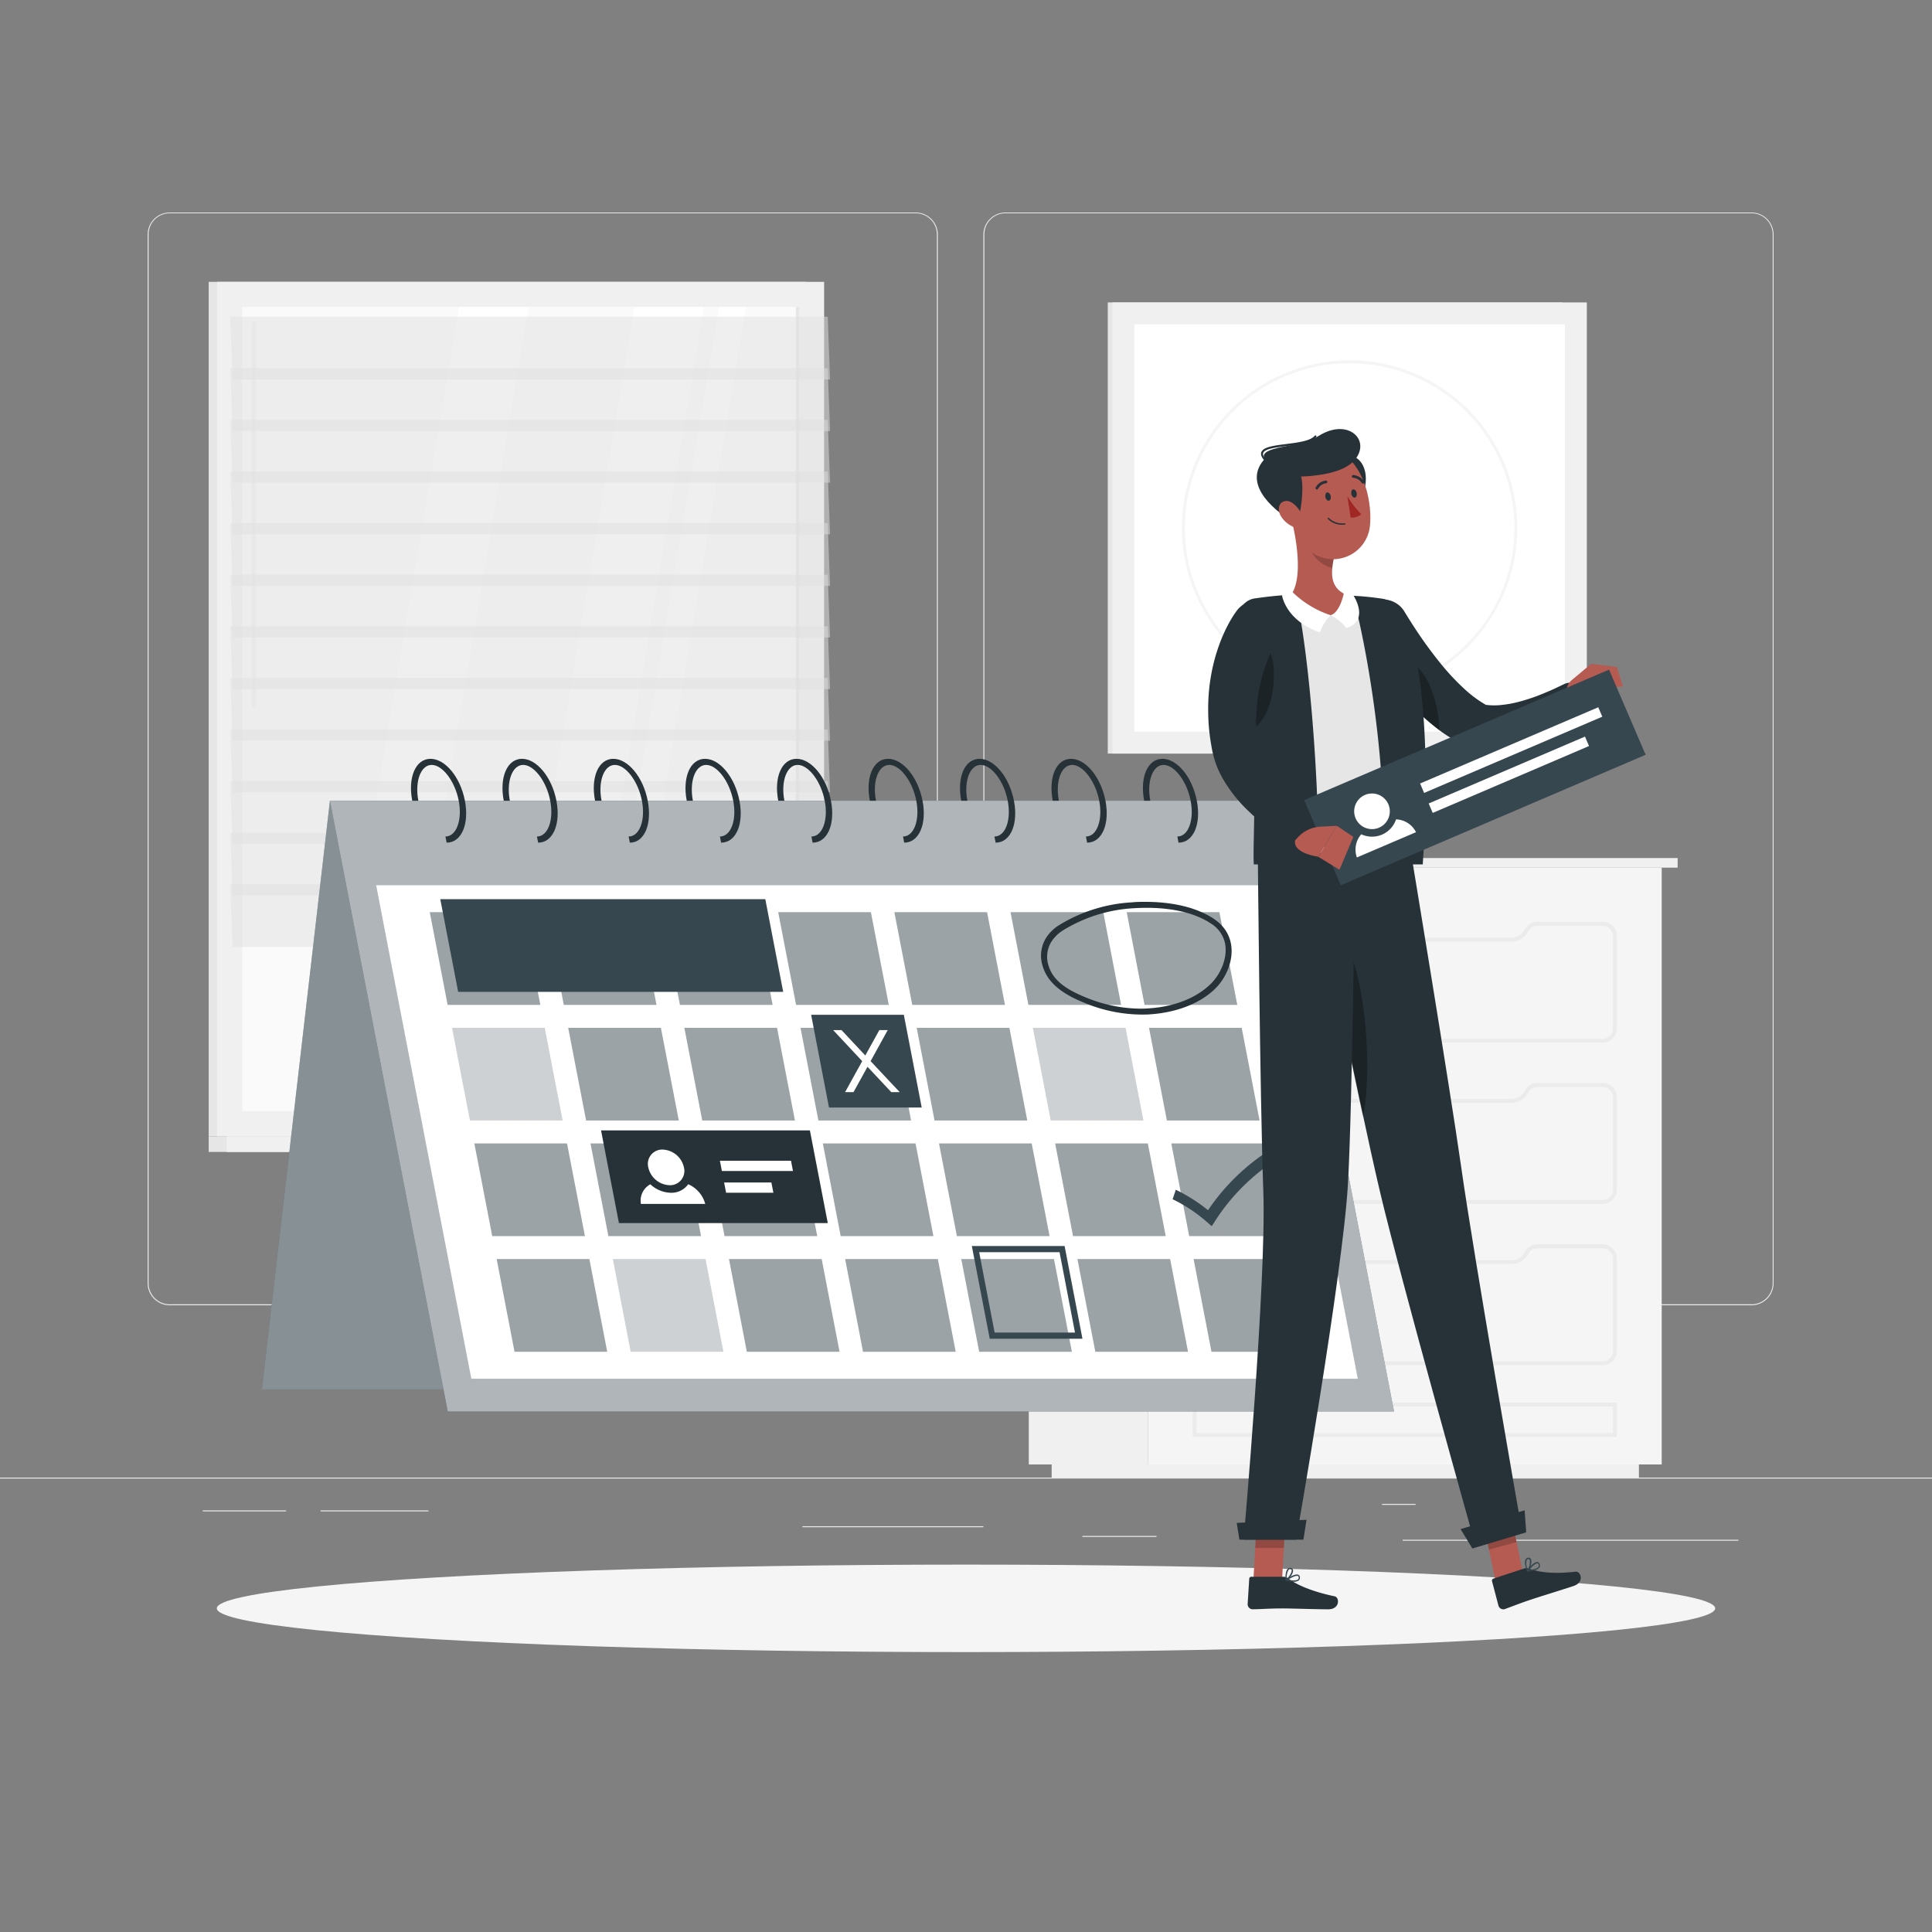 <svg xmlns="http://www.w3.org/2000/svg" viewBox="0 0 500 500"><rect x="0" y="0" width="500" height="500" fill="#808080" stroke="none"/><g id="freepik--background-complete--inject-63"><rect y="382.4" width="500" height="0.25" style="fill:#ebebeb"></rect><rect x="363" y="398.49" width="86.9" height="0.25" style="fill:#ebebeb"></rect><rect x="357.66" y="389.21" width="8.69" height="0.25" style="fill:#ebebeb"></rect><rect x="280.12" y="397.5" width="19.19" height="0.25" style="fill:#ebebeb"></rect><rect x="52.46" y="390.89" width="21.6" height="0.25" style="fill:#ebebeb"></rect><rect x="82.96" y="390.89" width="27.93" height="0.25" style="fill:#ebebeb"></rect><rect x="207.67" y="394.99" width="46.84" height="0.25" style="fill:#ebebeb"></rect><path d="M237,337.8H43.91a5.71,5.71,0,0,1-5.7-5.71V60.66A5.71,5.71,0,0,1,43.91,55H237a5.71,5.71,0,0,1,5.71,5.71V332.09A5.71,5.71,0,0,1,237,337.8ZM43.91,55.2a5.46,5.46,0,0,0-5.45,5.46V332.09a5.46,5.46,0,0,0,5.45,5.46H237a5.47,5.47,0,0,0,5.46-5.46V60.66A5.47,5.47,0,0,0,237,55.2Z" style="fill:#ebebeb"></path><path d="M453.31,337.8H260.21a5.72,5.72,0,0,1-5.71-5.71V60.66A5.72,5.72,0,0,1,260.21,55h193.1A5.71,5.71,0,0,1,459,60.66V332.09A5.71,5.71,0,0,1,453.31,337.8ZM260.21,55.2a5.47,5.47,0,0,0-5.46,5.46V332.09a5.47,5.47,0,0,0,5.46,5.46h193.1a5.47,5.47,0,0,0,5.46-5.46V60.66a5.47,5.47,0,0,0-5.46-5.46Z" style="fill:#ebebeb"></path><rect x="54.01" y="72.94" width="154.63" height="221.13" style="fill:#e6e6e6"></rect><rect x="56.18" y="72.94" width="157.1" height="221.13" style="fill:#f0f0f0"></rect><rect x="54.01" y="294.07" width="154.63" height="4.05" style="fill:#e6e6e6"></rect><rect x="58.65" y="294.07" width="157.1" height="4.05" style="fill:#f0f0f0"></rect><rect x="30.66" y="111.45" width="208.14" height="144.11" transform="translate(318.24 48.77) rotate(90)" style="fill:#fafafa"></rect><polygon points="129.26 287.57 164.22 79.44 182.22 79.44 147.26 287.57 129.26 287.57" style="fill:#fff"></polygon><polygon points="83.84 287.57 118.8 79.44 136.8 79.44 101.84 287.57 83.84 287.57" style="fill:#fff"></polygon><path d="M65.68,183.1c-.27,0-.49-.33-.49-.74V83.9c0-.41.22-.73.49-.73s.5.32.5.73v98.46C66.18,182.77,66,183.1,65.68,183.1Z" style="fill:#f0f0f0"></path><polygon points="151.13 287.57 186.09 79.44 193.1 79.44 158.14 287.57 151.13 287.57" style="fill:#fff"></polygon><rect x="102.31" y="183.09" width="208.14" height="0.82" transform="translate(389.88 -22.87) rotate(90)" style="fill:#e6e6e6"></rect><polygon points="214.82 98.21 60.19 98.21 59.59 81.96 214.22 81.96 214.82 98.21" style="fill:#e0e0e0;opacity:0.5"></polygon><polygon points="214.82 124.91 60.19 124.91 59.59 108.67 214.22 108.67 214.82 124.91" style="fill:#e0e0e0;opacity:0.5"></polygon><polygon points="214.82 151.62 60.19 151.62 59.59 135.38 214.22 135.38 214.82 151.62" style="fill:#e0e0e0;opacity:0.5"></polygon><polygon points="214.82 178.33 60.19 178.33 59.59 162.08 214.22 162.08 214.82 178.33" style="fill:#e0e0e0;opacity:0.5"></polygon><polygon points="214.82 205.03 60.19 205.03 59.59 188.79 214.22 188.79 214.82 205.03" style="fill:#e0e0e0;opacity:0.5"></polygon><polygon points="214.82 231.74 60.19 231.74 59.59 215.5 214.22 215.5 214.82 231.74" style="fill:#e0e0e0;opacity:0.5"></polygon><polygon points="214.82 111.56 60.19 111.56 59.59 95.31 214.22 95.31 214.82 111.56" style="fill:#e0e0e0;opacity:0.5"></polygon><polygon points="214.82 138.27 60.19 138.27 59.59 122.02 214.22 122.02 214.82 138.27" style="fill:#e0e0e0;opacity:0.5"></polygon><polygon points="214.82 164.97 60.19 164.97 59.59 148.73 214.22 148.73 214.82 164.97" style="fill:#e0e0e0;opacity:0.5"></polygon><polygon points="214.82 191.68 60.19 191.68 59.59 175.44 214.22 175.44 214.82 191.68" style="fill:#e0e0e0;opacity:0.5"></polygon><polygon points="214.82 218.39 60.19 218.39 59.59 202.14 214.22 202.14 214.82 218.39" style="fill:#e0e0e0;opacity:0.5"></polygon><polygon points="214.82 245.1 60.19 245.1 59.59 228.85 214.22 228.85 214.82 245.1" style="fill:#e0e0e0;opacity:0.5"></polygon><rect x="266.25" y="224.55" width="30.82" height="154.45" style="fill:#f0f0f0"></rect><rect x="272.17" y="379" width="151.98" height="3.4" style="fill:#f0f0f0"></rect><rect x="297.07" y="224.55" width="132.99" height="154.45" transform="translate(727.12 603.55) rotate(180)" style="fill:#f5f5f5"></rect><path d="M414.76,311.57H312.35a3.68,3.68,0,0,1-3.67-3.67V284a3.68,3.68,0,0,1,3.67-3.68h16.93a3.71,3.71,0,0,1,3.27,2.07,3.82,3.82,0,0,0,3.37,2h55.29a3.81,3.81,0,0,0,2.69-1.12,4.12,4.12,0,0,0,.72-1,3.63,3.63,0,0,1,3.24-2h16.9a3.68,3.68,0,0,1,3.68,3.68V307.9A3.68,3.68,0,0,1,414.76,311.57ZM312.35,281.33a2.68,2.68,0,0,0-2.67,2.68V307.9a2.68,2.68,0,0,0,2.67,2.67H414.76a2.68,2.68,0,0,0,2.68-2.67V284a2.68,2.68,0,0,0-2.68-2.68h-16.9a2.64,2.64,0,0,0-2.35,1.42,4.83,4.83,0,0,1-.91,1.25,4.78,4.78,0,0,1-3.39,1.41H335.92a4.82,4.82,0,0,1-4.25-2.54,2.74,2.74,0,0,0-2.39-1.54Z" style="fill:#ebebeb"></path><path d="M414.76,353.3H312.35a3.68,3.68,0,0,1-3.67-3.67V325.74a3.68,3.68,0,0,1,3.67-3.68h16.93a3.71,3.71,0,0,1,3.27,2.07,3.82,3.82,0,0,0,3.37,2h55.29a3.73,3.73,0,0,0,2.68-1.12,3.9,3.9,0,0,0,.73-1,3.63,3.63,0,0,1,3.24-2h16.9a3.68,3.68,0,0,1,3.68,3.68v23.89A3.68,3.68,0,0,1,414.76,353.3ZM312.35,323.06a2.68,2.68,0,0,0-2.67,2.68v23.89a2.68,2.68,0,0,0,2.67,2.67H414.76a2.68,2.68,0,0,0,2.68-2.67V325.74a2.68,2.68,0,0,0-2.68-2.68h-16.9a2.64,2.64,0,0,0-2.35,1.42,4.83,4.83,0,0,1-.91,1.25,4.72,4.72,0,0,1-3.39,1.41H335.92a4.82,4.82,0,0,1-4.25-2.54,2.74,2.74,0,0,0-2.39-1.54Z" style="fill:#ebebeb"></path><path d="M418.44,371.88H308.68V363H418.44Zm-108.76-1H417.44V364H309.68Z" style="fill:#ebebeb"></path><path d="M414.76,269.85H312.35a3.68,3.68,0,0,1-3.67-3.67V242.29a3.68,3.68,0,0,1,3.67-3.68h16.93a3.71,3.71,0,0,1,3.27,2.06,3.81,3.81,0,0,0,3.37,2h55.29a3.81,3.81,0,0,0,2.69-1.12,4.12,4.12,0,0,0,.72-1,3.63,3.63,0,0,1,3.24-2h16.9a3.68,3.68,0,0,1,3.68,3.68v23.89A3.68,3.68,0,0,1,414.76,269.85ZM312.35,239.61a2.68,2.68,0,0,0-2.67,2.68v23.89a2.68,2.68,0,0,0,2.67,2.67H414.76a2.68,2.68,0,0,0,2.68-2.67V242.29a2.68,2.68,0,0,0-2.68-2.68h-16.9a2.64,2.64,0,0,0-2.35,1.42,4.83,4.83,0,0,1-.91,1.25,4.76,4.76,0,0,1-3.39,1.41H335.92a4.83,4.83,0,0,1-4.25-2.54,2.74,2.74,0,0,0-2.39-1.54Z" style="fill:#ebebeb"></path><rect x="297.07" y="222.06" width="137.1" height="2.49" style="fill:#f0f0f0"></rect><rect x="261.94" y="222.06" width="35.12" height="2.49" transform="translate(559.01 446.61) rotate(180)" style="fill:#e6e6e6"></rect><rect x="286.69" y="78.27" width="117.63" height="116.75" style="fill:#e6e6e6"></rect><rect x="287.89" y="78.27" width="122.78" height="116.75" style="fill:#f0f0f0"></rect><rect x="296.57" y="80.93" width="105.42" height="111.44" transform="translate(485.93 -212.63) rotate(90)" style="fill:#fff"></rect><path d="M349.28,180.05a43.4,43.4,0,1,1,43.4-43.4A43.45,43.45,0,0,1,349.28,180.05Zm0-86.05a42.65,42.65,0,1,0,42.65,42.65A42.69,42.69,0,0,0,349.28,94Z" style="fill:#f5f5f5"></path></g><g id="freepik--Shadow--inject-63"><ellipse id="freepik--path--inject-63" cx="250" cy="416.24" rx="193.89" ry="11.32" style="fill:#f5f5f5"></ellipse></g><g id="freepik--event-calendar--inject-63"><polygon points="67.78 359.58 312.67 359.58 330.27 207.23 85.39 207.23 67.78 359.58" style="fill:#37474F"></polygon><polygon points="67.78 359.58 312.67 359.58 330.27 207.23 85.39 207.23 67.78 359.58" style="fill:#fff;opacity:0.4"></polygon><polygon points="360.77 365.29 115.88 365.29 85.39 207.23 330.27 207.23 360.77 365.29" style="fill:#37474F"></polygon><polygon points="360.77 365.29 115.88 365.29 85.39 207.23 330.27 207.23 360.77 365.29" style="fill:#fff;opacity:0.6"></polygon><polygon points="351.39 356.81 121.98 356.81 97.35 229.1 326.76 229.1 351.39 356.81" style="fill:#fff"></polygon><g style="opacity:0.5"><polygon points="139.84 260.07 115.85 260.07 111.22 236.07 135.21 236.07 139.84 260.07" style="fill:#37474F"></polygon><polygon points="320.21 260.07 296.21 260.07 291.59 236.07 315.58 236.07 320.21 260.07" style="fill:#37474F"></polygon><polygon points="290.14 260.07 266.15 260.07 261.52 236.07 285.52 236.07 290.14 260.07" style="fill:#37474F"></polygon><polygon points="260.08 260.07 236.09 260.07 231.46 236.07 255.46 236.07 260.08 260.07" style="fill:#37474F"></polygon><polygon points="230.02 260.07 206.03 260.07 201.4 236.07 225.39 236.07 230.02 260.07" style="fill:#37474F"></polygon><polygon points="199.96 260.07 175.97 260.07 171.34 236.07 195.33 236.07 199.96 260.07" style="fill:#37474F"></polygon><polygon points="169.9 260.07 145.91 260.07 141.28 236.07 165.27 236.07 169.9 260.07" style="fill:#37474F"></polygon><polygon points="145.61 289.99 121.62 289.99 116.99 266 140.98 266 145.61 289.99" style="fill:#37474F;opacity:0.5"></polygon><polygon points="325.98 289.99 301.99 289.99 297.36 266 321.35 266 325.98 289.99" style="fill:#37474F"></polygon><polygon points="295.92 289.99 271.93 289.99 267.3 266 291.29 266 295.92 289.99" style="fill:#37474F;opacity:0.5"></polygon><polygon points="265.86 289.99 241.86 289.99 237.24 266 261.23 266 265.86 289.99" style="fill:#37474F"></polygon><polygon points="235.79 289.99 211.8 289.99 207.17 266 231.17 266 235.79 289.99" style="fill:#37474F"></polygon><polygon points="205.73 289.99 181.74 289.99 177.11 266 201.1 266 205.73 289.99" style="fill:#37474F"></polygon><polygon points="175.67 289.99 151.68 289.99 147.05 266 171.04 266 175.67 289.99" style="fill:#37474F"></polygon><polygon points="151.38 319.91 127.39 319.91 122.76 295.92 146.75 295.92 151.38 319.91" style="fill:#37474F"></polygon><polygon points="331.75 319.91 307.76 319.91 303.13 295.92 327.12 295.92 331.75 319.91" style="fill:#37474F"></polygon><polygon points="301.69 319.91 277.7 319.91 273.07 295.92 297.06 295.92 301.69 319.91" style="fill:#37474F"></polygon><polygon points="271.63 319.91 247.64 319.91 243.01 295.92 267 295.92 271.63 319.91" style="fill:#37474F"></polygon><polygon points="241.57 319.91 217.57 319.91 212.95 295.92 236.94 295.92 241.57 319.91" style="fill:#37474F"></polygon><polygon points="211.5 319.91 187.51 319.91 182.88 295.92 206.88 295.92 211.5 319.91" style="fill:#37474F"></polygon><polygon points="181.44 319.91 157.45 319.91 152.82 295.92 176.81 295.92 181.44 319.91" style="fill:#37474F"></polygon><polygon points="157.15 349.84 133.16 349.84 128.53 325.84 152.53 325.84 157.15 349.84" style="fill:#37474F"></polygon><polygon points="337.52 349.84 313.53 349.84 308.9 325.84 332.89 325.84 337.52 349.84" style="fill:#37474F"></polygon><polygon points="307.46 349.84 283.47 349.84 278.84 325.84 302.83 325.84 307.46 349.84" style="fill:#37474F"></polygon><polygon points="277.4 349.84 253.41 349.84 248.78 325.84 272.77 325.84 277.4 349.84" style="fill:#37474F"></polygon><polygon points="247.34 349.84 223.35 349.84 218.72 325.84 242.71 325.84 247.34 349.84" style="fill:#37474F"></polygon><polygon points="217.28 349.84 193.28 349.84 188.66 325.84 212.65 325.84 217.28 349.84" style="fill:#37474F"></polygon><polygon points="187.22 349.84 163.22 349.84 158.6 325.84 182.59 325.84 187.22 349.84" style="fill:#37474F;opacity:0.5"></polygon></g><path d="M115.59,218.08l-.31-1.59c2.83,0,4.41-4.24,3.44-9.26s-4.18-9.27-7-9.27-4.41,4.25-3.45,9.27h-1.58c-1.18-6.09.9-10.85,4.72-10.85s7.74,4.76,8.91,10.85S119.41,218.08,115.59,218.08Z" style="fill:#263238"></path><path d="M139.27,218.08l-.31-1.59c2.83,0,4.41-4.24,3.44-9.26s-4.18-9.27-7-9.27-4.41,4.25-3.45,9.27h-1.58c-1.18-6.09.9-10.85,4.72-10.85s7.74,4.76,8.91,10.85S143.09,218.08,139.27,218.08Z" style="fill:#263238"></path><path d="M163,218.08l-.31-1.59c2.83,0,4.41-4.24,3.44-9.26s-4.18-9.27-7-9.27-4.42,4.25-3.45,9.27H154c-1.18-6.09.9-10.85,4.72-10.85s7.74,4.76,8.91,10.85S166.77,218.08,163,218.08Z" style="fill:#263238"></path><path d="M186.62,218.08l-.3-1.59c2.83,0,4.41-4.24,3.44-9.26s-4.18-9.27-7-9.27-4.41,4.25-3.44,9.27h-1.59c-1.17-6.09.91-10.85,4.73-10.85s7.73,4.76,8.91,10.85S190.45,218.08,186.62,218.08Z" style="fill:#263238"></path><path d="M210.3,218.08l-.3-1.59c2.83,0,4.41-4.24,3.44-9.26s-4.18-9.27-7-9.27-4.41,4.25-3.44,9.27h-1.59c-1.17-6.09.91-10.85,4.73-10.85s7.73,4.76,8.91,10.85S214.13,218.08,210.3,218.08Z" style="fill:#263238"></path><path d="M234,218.08l-.3-1.59c2.83,0,4.41-4.24,3.44-9.26s-4.18-9.27-7-9.27-4.41,4.25-3.44,9.27h-1.59c-1.17-6.09.9-10.85,4.73-10.85s7.73,4.76,8.91,10.85S237.81,218.08,234,218.08Z" style="fill:#263238"></path><path d="M257.66,218.08l-.3-1.59c2.83,0,4.41-4.24,3.44-9.26s-4.18-9.27-7-9.27-4.41,4.25-3.44,9.27h-1.59c-1.17-6.09.9-10.85,4.73-10.85s7.73,4.76,8.91,10.85S261.49,218.08,257.66,218.08Z" style="fill:#263238"></path><path d="M281.34,218.08l-.3-1.59c2.83,0,4.41-4.24,3.44-9.26s-4.18-9.27-7-9.27-4.41,4.25-3.44,9.27h-1.59c-1.17-6.09.9-10.85,4.73-10.85s7.73,4.76,8.91,10.85S285.16,218.08,281.34,218.08Z" style="fill:#263238"></path><path d="M305,218.08l-.3-1.59c2.83,0,4.41-4.24,3.44-9.26s-4.18-9.27-7-9.27-4.41,4.25-3.44,9.27h-1.59c-1.17-6.09.9-10.85,4.73-10.85s7.73,4.76,8.9,10.85S308.84,218.08,305,218.08Z" style="fill:#263238"></path><polygon points="202.69 256.69 118.57 256.69 113.94 232.7 198.06 232.7 202.69 256.69" style="fill:#37474F"></polygon><polygon points="238.54 286.62 214.54 286.62 209.92 262.62 233.91 262.62 238.54 286.62" style="fill:#37474F"></polygon><path d="M313.6,317.34l-1.3-1.13a39.6,39.6,0,0,0-8.83-5.85l.83-2.45a43.18,43.18,0,0,1,8.34,5.29,54.83,54.83,0,0,1,17-16.21l1.79,2.44a52.59,52.59,0,0,0-17.06,16.71Z" style="fill:#37474F"></path><polygon points="229.74 266.59 227.57 266.59 223.94 273.16 217.79 266.59 215.62 266.59 223.14 274.62 218.71 282.64 220.89 282.64 224.51 276.08 230.66 282.64 232.84 282.64 225.31 274.62 229.74 266.59" style="fill:#fff"></polygon><path d="M274.21,324.06l4,20.81H257.41l-4-20.81h20.81m1.29-1.59h-24l4.63,24h24l-4.62-24Z" style="fill:#37474F"></path><polygon points="214.23 316.54 160.18 316.54 155.55 292.55 209.6 292.55 214.23 316.54" style="fill:#263238"></polygon><path d="M177,302.12a3.69,3.69,0,0,1-3.72,4.61,5.85,5.85,0,0,1-5.5-4.61,3.7,3.7,0,0,1,3.72-4.61A5.86,5.86,0,0,1,177,302.12Z" style="fill:#fff"></path><path d="M178.11,306.48a5.32,5.32,0,0,1-4.48,2.21,8,8,0,0,1-5.32-2.2,4.8,4.8,0,0,0-2.44,5.08h16.64A7.71,7.71,0,0,0,178.11,306.48Z" style="fill:#fff"></path><polygon points="205.22 303.05 186.82 303.05 186.31 300.4 204.71 300.4 205.22 303.05" style="fill:#fff"></polygon><polygon points="200.15 308.68 187.91 308.68 187.4 306.03 199.64 306.03 200.15 308.68" style="fill:#fff"></polygon><path d="M296.76,234.94c4.74,0,11.45.69,16.52,4a8,8,0,0,1,3.71,5c.89,3.93-1.2,8.22-3.51,10.55-3.65,3.68-9.33,6-16,6.46-.76.06-1.54.09-2.31.09a37.52,37.52,0,0,1-13.7-2.72c-4.29-1.71-8.84-4-10.12-8.46a7.32,7.32,0,0,1,.79-6.2,9.43,9.43,0,0,1,2.93-2.86,38.82,38.82,0,0,1,18.36-5.75c1.11-.07,2.23-.11,3.33-.11m-.3-1.54c-1.19,0-2.34,0-3.42.12a40.16,40.16,0,0,0-19,5.94,10.65,10.65,0,0,0-3.29,3.22,8.73,8.73,0,0,0-.91,7.33c1.5,5.18,6.63,7.87,11.29,9.72a39,39,0,0,0,14.33,2.84c.81,0,1.61,0,2.41-.08,6.34-.46,12.66-2.62,16.82-6.82s6.81-13.11-.74-18c-5.09-3.29-11.75-4.27-17.5-4.27Z" style="fill:#263238"></path></g><g id="freepik--Character--inject-63"><polygon points="387.02 409.16 394.18 407.26 390.69 390.42 383.53 392.33 387.02 409.16" style="fill:#b55b52"></polygon><path d="M394.41,405.94l-7.91,2.6a.53.53,0,0,0-.37.65l1.68,6.39a1.31,1.31,0,0,0,1.64.85c2.74-1,4-1.55,7.48-2.69,2.14-.71,7.32-2.3,10.27-3.27s1.92-3.86.58-3.72c-6,.66-9.51.13-12-.77A2.05,2.05,0,0,0,394.41,405.94Z" style="fill:#263238"></path><polygon points="383.53 392.33 390.69 390.42 392.49 399.1 385.32 401.01 383.53 392.33" style="opacity:0.2"></polygon><path d="M365.17,220.72s10,60.35,13,81.4c3.25,23.05,15.42,92.39,15.42,92.39l-12,4.54s-19.15-68.17-24.44-90.58c-5.75-24.33-18.41-87.75-18.41-87.75Z" style="fill:#263238"></path><path d="M349.1,245.47c5.12,12.79,5.7,34.53,3.62,43.44-3.14-14.63-6.74-32.13-9.51-45.74C344.2,239.68,346,237.69,349.1,245.47Z" style="opacity:0.3"></path><polygon points="381.05 400.75 394.98 396.57 394.58 390.87 378 395.72 381.05 400.75" style="fill:#263238"></polygon><path d="M397.31,406.35a9.51,9.51,0,0,1-2,.36.19.19,0,0,1-.17-.08.19.19,0,0,1,0-.19c.17-.23,1.72-2.25,2.69-2.2a.66.66,0,0,1,.53.34.94.94,0,0,1,.09,1A2,2,0,0,1,397.31,406.35Zm-1.59,0c1.35-.17,2.26-.51,2.48-.94a.64.64,0,0,0-.07-.63.32.32,0,0,0-.26-.17C397.35,404.56,396.37,405.54,395.72,406.33Z" style="fill:#37474F"></path><path d="M395.39,406.7a.11.11,0,0,1-.08,0,.17.17,0,0,1-.13-.1c0-.09-.86-2.06-.38-3a.91.91,0,0,1,.62-.46.66.66,0,0,1,.76.31c.42.71-.15,2.53-.71,3.17C395.44,406.68,395.42,406.7,395.39,406.7Zm0-3.17a.55.55,0,0,0-.3.26,3.84,3.84,0,0,0,.27,2.39,3.45,3.45,0,0,0,.5-2.53c-.05-.09-.14-.19-.39-.14Z" style="fill:#37474F"></path><path d="M363.65,158.59c.29.47.69,1.13,1.06,1.7l1.14,1.8c.79,1.19,1.57,2.38,2.4,3.55,1.63,2.33,3.35,4.59,5.13,6.74a60,60,0,0,0,5.62,5.93,30.19,30.19,0,0,0,6,4.36l-1.58-.45a16.29,16.29,0,0,0,4.71.27c.86-.08,1.74-.19,2.64-.35s1.81-.38,2.73-.63a48.13,48.13,0,0,0,5.57-1.89c.93-.38,1.86-.77,2.79-1.19s1.88-.89,2.69-1.27l.27-.13a3.25,3.25,0,0,1,4.33,1.52,3.28,3.28,0,0,1-.59,3.65c-.91.94-1.71,1.69-2.61,2.48s-1.8,1.49-2.75,2.19a43.65,43.65,0,0,1-6.12,3.74,33.54,33.54,0,0,1-7.09,2.61,31.31,31.31,0,0,1-4,.65,25.18,25.18,0,0,1-4.25,0,4.18,4.18,0,0,1-1.17-.29l-.4-.17A38.38,38.38,0,0,1,371,187.8a60.64,60.64,0,0,1-7.33-7,85.18,85.18,0,0,1-6.14-7.64q-1.41-2-2.72-4c-.43-.69-.86-1.37-1.28-2.08s-.8-1.37-1.26-2.23a6.49,6.49,0,0,1,11.29-6.42Z" style="fill:#263238"></path><path d="M369.81,176.88c-3.9-8-10.55-7.54-13.23-5.07l.76,1.11a85.27,85.27,0,0,0,5.86,7.4,66.23,66.23,0,0,0,6.92,6.77c.78.64,1.59,1.27,2.41,1.87A32,32,0,0,0,369.81,176.88Z" style="opacity:0.3"></path><path d="M406.77,176l5-4.17,3,6.47s-7.45,5.33-9.16,3.45l-.2-2.41A3.93,3.93,0,0,1,406.77,176Z" style="fill:#b55b52"></path><polygon points="418.44 172.62 420.01 177.62 414.73 178.27 411.75 171.8 418.44 172.62" style="fill:#b55b52"></polygon><polygon points="324.38 408.92 331.79 408.92 332.75 391.75 325.34 391.75 324.38 408.92" style="fill:#b55b52"></polygon><path d="M332.18,408.06h-8.33a.53.53,0,0,0-.55.51l-.41,6.59a1.32,1.32,0,0,0,1.3,1.32c2.9-.05,4.29-.22,7.95-.22,2.25,0,8.46.23,11.57.23s3-3.08,1.71-3.36c-5.92-1.24-9.87-3-12-4.61A2,2,0,0,0,332.18,408.06Z" style="fill:#263238"></path><polygon points="325.34 391.76 332.75 391.76 332.25 400.61 324.84 400.61 325.34 391.76" style="opacity:0.2"></polygon><path d="M350.69,220.72s-.64,64.41-1.84,85.64c-1.32,23.24-13.42,92.11-13.42,92.11H321.85s5.92-67,5.1-90c-.89-25-1.43-87.75-1.43-87.75Z" style="fill:#263238"></path><polygon points="320.76 398.47 337.32 398.47 338.13 393.32 320.06 394.12 320.76 398.47" style="fill:#263238"></polygon><path d="M334.8,409.35a9.5,9.5,0,0,1-2-.26.17.17,0,0,1-.06-.31c.24-.17,2.33-1.6,3.24-1.24a.64.64,0,0,1,.4.48,1,1,0,0,1-.21.94A2,2,0,0,1,334.8,409.35Zm-1.5-.51c1.33.26,2.31.22,2.65-.12a.62.62,0,0,0,.13-.62.3.3,0,0,0-.2-.24C335.4,407.67,334.16,408.29,333.3,408.84Z" style="fill:#37474F"></path><path d="M332.87,409.09a.11.11,0,0,1-.08,0,.16.16,0,0,1-.09-.14c0-.09-.18-2.22.57-2.94a.89.89,0,0,1,.73-.24.67.67,0,0,1,.63.52c.17.81-.94,2.36-1.67,2.8A.15.15,0,0,1,332.87,409.09Zm1-3a.53.53,0,0,0-.37.15,3.82,3.82,0,0,0-.49,2.35c.65-.54,1.38-1.72,1.27-2.25,0-.1-.08-.22-.33-.25Z" style="fill:#37474F"></path><path d="M362.05,160.49a7.21,7.21,0,0,0-5.47-5,45,45,0,0,0-5.55-.95,147.89,147.89,0,0,0-16.85,0c-2.94.14-5.94.5-8.33.85h-.09a4.73,4.73,0,0,0-4,5.5A232.84,232.84,0,0,1,325.45,191c.58,14.67-.21,26.19.07,29.73h39.65C367.58,184.92,364.47,168.65,362.05,160.49Z" style="fill:#e6e6e6"></path><path d="M335.3,153.88c3.12,12.66,6,44.74,5.95,69.82H324.49c-.3-3.74.54-15.88-.07-31.35a247.72,247.72,0,0,0-3.85-31.69,5,5,0,0,1,4.18-5.8h.09c2.52-.37,5.68-.75,8.78-.9Z" style="fill:#263238"></path><path d="M364.09,160.67a8.39,8.39,0,0,0-6-5.67,74.78,74.78,0,0,0-8-.82c3.17,11,9.39,44.51,7.54,69.52h10.58C370.72,186.17,366.45,167.53,364.09,160.67Z" style="fill:#263238"></path><polygon points="425.89 195.34 347 229.1 337.52 207.06 416.42 173.3 425.89 195.34" style="fill:#37474F"></polygon><path d="M359.31,208.15a4.61,4.61,0,1,1-6.06-2.42A4.61,4.61,0,0,1,359.31,208.15Z" style="fill:#fff"></path><path d="M361.3,212.05a6.56,6.56,0,0,1-9,3.86,6,6,0,0,0-1.14,6l15.3-6.54A6,6,0,0,0,361.3,212.05Z" style="fill:#fff"></path><polygon points="414.67 185.48 368.56 205.21 367.52 202.77 413.63 183.04 414.67 185.48" style="fill:#fff"></polygon><polygon points="411.24 193.07 370.79 210.38 369.74 207.94 410.19 190.63 411.24 193.07" style="fill:#fff"></polygon><path d="M329.67,173.5c-.28-8.41-6.49-11.62-8.24-9.36a2.43,2.43,0,0,0-.21.29c1.09,6.48,2.42,15.4,3,24.19C327.17,186.92,329.93,181.49,329.67,173.5Z" style="opacity:0.3"></path><path d="M350.23,154.52c-4.9-1.16-5.76-4.19-5.43-7.52a19.92,19.92,0,0,1,.39-2.48l-6.14-5.1-4.51-3.74c1.25,5.43,2.66,15.32-1,18.94,0,0,3,5,11.43,4.56C352,158.79,350.23,154.52,350.23,154.52Z" style="fill:#b55b52"></path><path d="M341.6,163.65a11.89,11.89,0,0,1,2.76-4.44,25.48,25.48,0,0,1-10-6.12l-2.57,1S332.7,160.62,341.6,163.65Z" style="fill:#fff"></path><path d="M348.46,162.53a12.41,12.41,0,0,0-4.1-3.32c2.47-.7,3.43-5.71,3.43-5.71l2.41.5S354.65,160.53,348.46,162.53Z" style="fill:#fff"></path><path d="M345.19,144.52a19.92,19.92,0,0,0-.39,2.48c-2.29-.46-5.35-2.9-5.67-5.24a10.66,10.66,0,0,1-.08-2.34Z" style="opacity:0.2"></path><path d="M348.05,117.85c3.09-.56,6.69,2.68,5,9.26S343.33,118.7,348.05,117.85Z" style="fill:#263238"></path><path d="M332.68,127.87c1.57,7.21,2.12,11.5,6.38,14.79a9.59,9.59,0,0,0,15.51-6.91c.56-6.71-2.09-17.37-9.68-19.41A9.7,9.7,0,0,0,332.68,127.87Z" style="fill:#b55b52"></path><path d="M335.58,135.68c1.06-2.5,2-9.46,1.14-12.35,3.45-.11,10.7-.75,13.72-4.11,4.64-5.16-1.48-11.26-9.18-6.4-5,3.13-15.79,2.51-14,6C322,124.61,327.91,131.15,335.58,135.68Z" style="fill:#263238"></path><path d="M327.25,119.08a.25.25,0,0,1-.19-.09c-.64-.79-.84-1.45-.62-2,.53-1.32,3.28-1.68,6.45-2.08,3-.38,6.32-.81,7.38-2.16a.26.26,0,0,1,.35,0,.24.24,0,0,1,0,.35c-1.19,1.51-4.5,1.93-7.7,2.34-2.77.36-5.63.72-6,1.78-.15.38,0,.89.53,1.52a.25.25,0,0,1,0,.35A.3.3,0,0,1,327.25,119.08Z" style="fill:#263238"></path><path d="M331.57,133.69a6.92,6.92,0,0,0,3.68,2.85c1.93.58,2.59-1.2,1.81-3.08-.71-1.7-2.57-4.05-4.38-3.8S330.48,132,331.57,133.69Z" style="fill:#b55b52"></path><path d="M343,128.59c.09.59.48,1,.87,1s.62-.56.53-1.15-.48-1-.87-1S342.91,128,343,128.59Z" style="fill:#263238"></path><path d="M349.71,127.79c.09.59.48,1,.87,1s.63-.57.53-1.16-.48-1-.86-1S349.62,127.2,349.71,127.79Z" style="fill:#263238"></path><path d="M348.68,128.34a22.46,22.46,0,0,0,3.62,4.72,3.4,3.4,0,0,1-2.76.86Z" style="fill:#a02724"></path><path d="M347.36,135.81a5.12,5.12,0,0,1-3.73-1.54.17.17,0,1,1,.26-.23,5,5,0,0,0,4.12,1.38.17.17,0,0,1,.2.15.17.17,0,0,1-.15.19A5.76,5.76,0,0,1,347.36,135.81Z" style="fill:#263238"></path><path d="M340.81,126.68a.41.41,0,0,1-.17-.05.35.35,0,0,1-.13-.48,3.36,3.36,0,0,1,2.62-1.77.35.35,0,0,1,.37.33.35.35,0,0,1-.33.37,2.66,2.66,0,0,0-2.05,1.42A.35.35,0,0,1,340.81,126.68Z" style="fill:#263238"></path><path d="M352.72,125.15a.34.34,0,0,1-.29-.16,2.94,2.94,0,0,0-2.22-1.34.35.35,0,1,1,0-.7h0a3.64,3.64,0,0,1,2.8,1.65.36.36,0,0,1-.1.49A.35.35,0,0,1,352.72,125.15Z" style="fill:#263238"></path><path d="M330.58,165.75c.05-.06,0,0,0,0l0,0-.07.11-.17.28-.36.63c-.25.45-.49.91-.73,1.39-.46,1-.91,2-1.31,3a43.43,43.43,0,0,0-1.9,6.44,48.2,48.2,0,0,0-.81,13.77,18.45,18.45,0,0,0,.39,2.88,15.61,15.61,0,0,0,.95,2.79,32.81,32.81,0,0,0,3.39,5.82,82.72,82.72,0,0,0,9.76,11l.14.14a3.24,3.24,0,0,1-3.73,5.21,52.56,52.56,0,0,1-7.18-4.43,55,55,0,0,1-6.51-5.52,37.5,37.5,0,0,1-5.6-7.11,24.78,24.78,0,0,1-2.15-4.45,26.82,26.82,0,0,1-1.21-4.83,51.17,51.17,0,0,1-.8-8.77,49.23,49.23,0,0,1,.67-8.89,47.2,47.2,0,0,1,2.33-8.74,41.39,41.39,0,0,1,1.85-4.23c.36-.7.73-1.39,1.15-2.08.21-.35.43-.7.66-1.06l.37-.54.5-.69a6.5,6.5,0,0,1,10.37,7.83Z" style="fill:#263238"></path><path d="M341.84,213.94l4.13-.22-4.79,8s-6.68-.85-6-4.26l.93-1A8.52,8.52,0,0,1,341.84,213.94Z" style="fill:#b55b52"></path><polygon points="350.25 216.59 346.65 225.09 341.18 221.75 345.97 213.72 350.25 216.59" style="fill:#b55b52"></polygon></g></svg>
